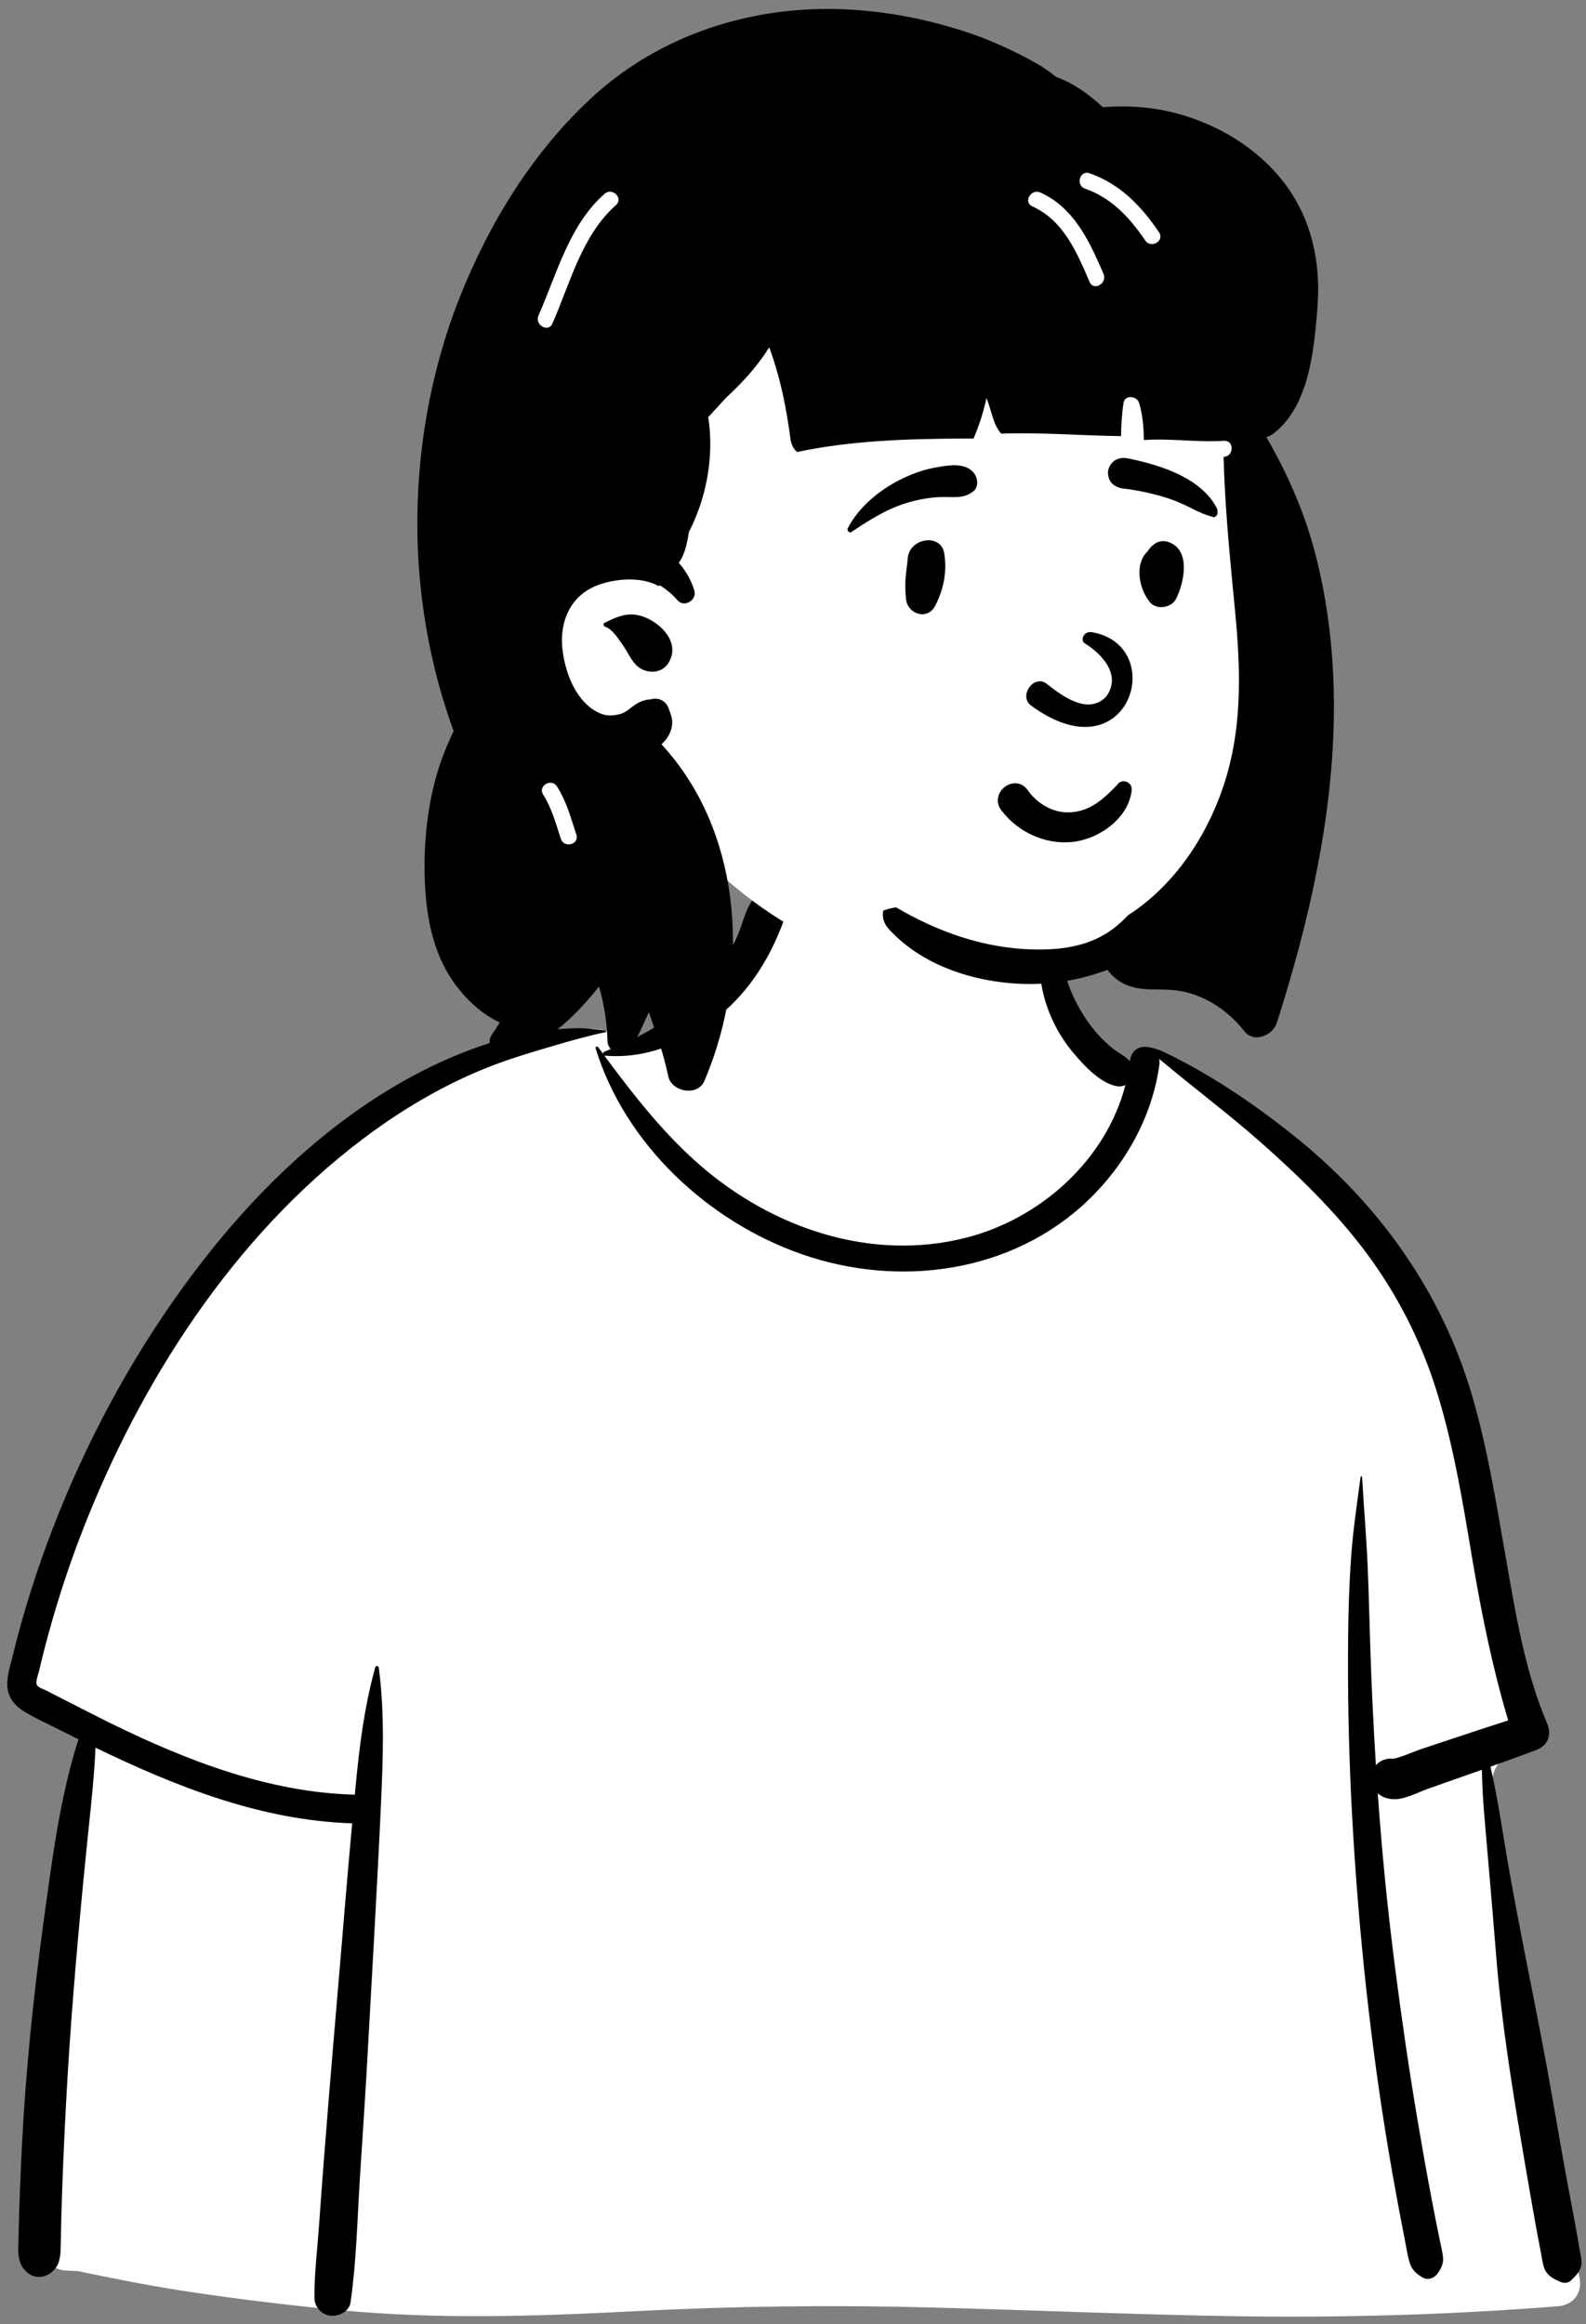 <svg width="142" height="208" viewBox="0 0 142 208" fill="none" xmlns="http://www.w3.org/2000/svg">
<rect x="0" y="0" width="142" height="208" fill="#808080" stroke="none"/>
<path fill-rule="evenodd" clip-rule="evenodd" d="M136.58 179.833C135.854 175.75 135.189 171.655 134.585 167.552C134.295 165.604 134.022 163.653 133.767 161.7C133.591 160.332 133.322 158.768 134.256 157.754C135.57 156.328 136.765 155.106 136.926 153.063C137.076 151.141 136.425 149.045 136.017 147.179C135.161 143.265 134.097 139.401 132.92 135.572C131.725 131.682 130.415 127.83 129.085 123.984C127.842 120.388 126.647 116.76 125.029 113.31C121.956 106.763 116.759 101.915 110.335 98.678C108.738 97.872 105.48 94.999 103.811 94.355C102.276 93.763 102.282 95.491 100.771 94.841C99.564 94.32 98.44 93.626 97.764 92.465C97.03 91.203 95.19 89.438 94.91 87.97C94.316 84.857 94.959 82.208 92.73 79.866C90.752 77.785 88.092 76.36 85.341 75.595C79.287 73.912 71.214 75.088 67.562 80.695C65.817 83.373 65.207 86.609 62.854 88.795C60.798 90.703 61.258 92.007 58.596 92.99C58.445 93.046 54.359 92.172 54.208 92.228C51.296 91.607 48.513 93.346 45.84 94.355C41.857 95.859 38.065 97.817 34.502 100.144C27.318 104.836 21.165 110.928 16.092 117.823C10.978 124.774 7.009 132.565 4.183 140.708C3.497 142.686 2.88 144.688 2.337 146.71C2.032 147.841 1.707 149.014 2.078 150.172C2.381 151.12 3.055 151.826 3.847 152.395C4.92 153.165 7.073 153.666 7.031 155.216C6.999 156.395 6.597 157.635 6.402 158.8C6.169 160.187 5.977 161.582 5.786 162.975C4.915 169.316 4.237 175.694 3.937 182.089C3.642 188.386 3.397 194.812 3.835 201.106C3.864 201.521 3.988 201.902 4.188 202.225C4.001 202.296 3.987 202.643 4.22 202.692L4.709 202.796C5.047 203.051 5.47 203.208 5.956 203.223C6.286 203.233 6.614 203.248 6.944 203.265C10.417 203.988 13.89 204.673 17.409 205.19C21.686 205.816 25.978 206.336 30.281 206.749C39.123 207.606 47.897 207.322 56.751 206.861C65.585 206.402 74.434 206.288 83.277 206.52C92.134 206.75 100.989 207.135 109.849 207.292C119.747 207.467 129.63 207.198 139.499 206.413C140.853 206.306 141.69 205.233 141.423 203.893C139.824 195.867 138.012 187.894 136.58 179.833Z" fill="white"/>
<path fill-rule="evenodd" clip-rule="evenodd" d="M51.447 92.031C52.361 91.991 53.295 92.139 54.208 92.229C54.288 92.236 54.318 92.359 54.228 92.377C52.594 92.718 50.977 93.183 49.372 93.655L48.685 93.858C46.876 94.392 45.118 94.943 43.366 95.654C39.874 97.073 36.557 98.988 33.505 101.187C21.751 109.659 13.243 122.484 7.875 135.762C6.061 140.247 4.596 144.865 3.492 149.575C3.428 149.845 3.151 150.536 3.303 150.812C3.438 151.057 3.961 151.208 4.204 151.334L5.025 151.758C6.626 152.581 9.293 153.933 9.561 154.065L9.978 154.27C16.801 157.604 24.09 160.431 31.769 160.626L31.828 159.973C32.171 156.36 32.621 152.728 33.6 149.226C33.653 149.037 33.893 149.101 33.915 149.268C34.461 153.414 34.287 157.592 34.096 161.757C33.759 169.134 33.311 176.507 32.912 183.88C32.713 187.569 32.455 191.255 32.222 194.942C31.989 198.636 31.914 202.419 31.382 206.083C31.263 206.899 30.304 207.343 29.577 207.258C28.773 207.162 28.154 206.456 28.151 205.647C28.141 203.513 28.41 201.353 28.56 199.224C28.701 197.201 28.854 195.18 29.01 193.158C29.581 185.78 30.237 178.41 30.845 171.035C31.061 168.419 31.293 165.806 31.532 163.192C23.399 162.931 15.801 159.928 8.552 156.419C8.447 158.794 8.194 161.165 7.948 163.529C7.264 170.127 6.66 176.724 6.208 183.344C5.987 186.687 5.807 190.034 5.669 193.382C5.574 195.576 5.503 197.77 5.455 199.966L5.429 201.223C5.41 202.019 5.329 202.757 4.656 203.337C3.974 203.926 3.051 203.958 2.375 203.337C1.47 202.506 1.63 201.375 1.657 200.26C1.723 197.437 1.83 194.615 1.976 191.796C2.316 185.224 2.994 178.678 3.88 172.159L4.227 169.642C4.872 164.964 5.581 160.178 7.026 155.672C6.464 155.393 5.904 155.113 5.344 154.83C4.354 154.33 3.329 153.861 2.365 153.309C1.601 152.871 0.943 152.27 0.73 151.384C0.492 150.396 0.855 149.317 1.096 148.353L1.117 148.268C1.353 147.298 1.608 146.332 1.876 145.371C2.969 141.472 4.309 137.647 5.888 133.917C9.042 126.449 13.114 119.354 18.089 112.939C22.566 107.164 27.855 101.927 34.054 98C37.085 96.08 40.315 94.503 43.73 93.389C45.327 92.868 47.064 92.415 48.736 92.229C49.637 92.132 50.541 92.066 51.447 92.031ZM67.664 80.197C68.752 79.033 70.913 80.237 70.39 81.779C69.162 85.406 67.206 88.715 64.153 91.098C61.283 93.338 57.861 94.794 54.175 94.483C54.149 94.481 54.124 94.474 54.101 94.463L54.418 94.892C56.911 98.254 59.542 101.569 62.712 104.318C69.172 109.916 77.967 112.936 86.46 110.788C93.141 109.098 99.028 103.831 100.759 97.119C100.487 97.239 100.183 97.266 99.893 97.198C98.508 96.898 97.136 95.446 96.243 94.405C95.284 93.299 94.515 92.043 93.968 90.687C92.956 88.171 92.631 84.932 94.014 82.495C94.185 82.195 94.578 82.363 94.612 82.656L94.663 83.114C94.93 85.398 95.262 87.607 96.343 89.69C96.871 90.709 97.505 91.703 98.277 92.556C98.69 93.013 99.138 93.449 99.62 93.832C100.092 94.205 100.661 94.475 101.084 94.903L101.161 94.985L101.163 94.97C101.27 94.066 101.906 93.667 102.529 93.693C103.131 93.716 103.839 93.981 104.112 94.108L104.139 94.12C108.341 96.13 112.212 98.751 115.854 101.659C123.387 107.674 129.031 115.535 131.766 124.792C133.108 129.337 133.878 134.018 134.691 138.678L135.191 141.533C135.95 145.836 136.798 150.222 138.511 154.224C138.954 155.259 138.612 156.23 137.526 156.637C136.17 157.144 134.809 157.639 133.444 158.123C134.114 160.987 134.522 163.95 135.023 166.827C136.09 172.945 137.397 179.023 138.518 185.131C139.09 188.255 139.607 191.389 140.18 194.513C140.455 196.017 140.743 197.519 141.022 199.023C141.173 199.833 141.309 200.647 141.453 201.459L141.478 201.594C141.561 202.022 141.664 202.465 141.546 202.893C141.411 203.382 141.028 203.728 140.687 204.078C140.405 204.367 139.999 204.368 139.654 204.211L139.541 204.159C138.925 203.872 138.443 203.586 138.225 202.893C138.087 202.455 138.036 201.961 137.946 201.51C137.773 200.645 137.609 199.778 137.454 198.909C137.143 197.17 136.84 195.43 136.544 193.688L136.268 192.058C135.319 186.437 134.419 180.784 133.963 175.104C133.761 172.585 133.547 170.067 133.331 167.549L133.169 165.66C132.964 163.27 132.713 160.82 132.677 158.397L131.862 158.685L127.883 160.087C126.896 160.435 125.64 161.148 124.578 161.018C124.058 160.954 123.662 160.791 123.356 160.495C123.716 165.648 124.224 170.789 124.88 175.914C125.481 180.572 126.148 185.224 126.935 189.854C127.325 192.147 127.726 194.438 128.162 196.722C128.379 197.865 128.604 199.006 128.836 200.146C128.951 200.714 129.088 201.283 129.178 201.857C129.281 202.513 129.1 202.917 128.732 203.458C128.429 203.901 127.824 204.129 127.335 203.823C126.685 203.417 126.347 203.065 126.156 202.325C125.983 201.654 125.877 200.953 125.743 200.273C125.495 199.018 125.256 197.761 125.024 196.503C124.539 193.871 124.097 191.232 123.697 188.586C122.294 179.264 121.404 169.863 120.954 160.446C120.74 155.801 120.656 151.151 120.703 146.501C120.723 144.117 120.802 141.727 120.97 139.35C121.142 136.942 121.499 134.584 121.816 132.2C121.827 132.116 121.947 132.111 121.952 132.2C122.103 134.872 122.338 137.542 122.454 140.221C122.564 142.778 122.613 145.338 122.701 147.897C122.816 151.259 122.977 154.623 123.188 157.984C123.571 157.567 124.15 157.325 124.728 157.419C125.566 157.244 126.468 156.806 127.266 156.54L130.279 155.537C131.86 155.008 133.445 154.489 135.034 153.979C133.613 149.216 132.64 144.381 131.809 139.477L131.439 137.271C130.705 132.929 129.914 128.585 128.586 124.38C127.202 119.976 125.086 115.834 122.326 112.128C119.593 108.46 116.267 105.231 112.844 102.21C109.913 99.624 106.777 97.289 103.788 94.774C103.818 94.94 103.825 95.124 103.798 95.326C103.162 99.963 100.736 104.281 97.353 107.493C90.558 113.946 80.501 115.285 71.804 112.259C63.392 109.332 55.955 102.4 53.327 93.822C53.281 93.676 53.479 93.617 53.558 93.725C53.703 93.924 53.85 94.123 53.997 94.323C53.992 94.279 54.002 94.235 54.026 94.198C54.049 94.161 54.085 94.134 54.126 94.12C57.192 92.939 60.203 91.266 62.501 88.899C63.627 87.742 64.592 86.44 65.37 85.027C65.74 84.352 66.072 83.653 66.337 82.93L66.404 82.743C66.725 81.837 66.994 80.914 67.664 80.197Z" fill="black"/>
<path fill-rule="evenodd" clip-rule="evenodd" d="M83.902 5.281C94.121 5.281 106.919 16.901 110.665 21.845C113.814 26.002 113.368 47.417 113.368 60.121C113.368 62.777 112.164 67.806 111.726 70.347C110.124 79.66 103.14 87.47 89.319 87.47C78.065 87.47 69.404 83.918 61.03 74.83C59.119 72.757 49.788 80.179 47.88 77.506C42.895 77.506 38.727 31.084 48.514 17.161C58.3 3.237 73.683 5.281 83.902 5.281Z" fill="white"/>
<path fill-rule="evenodd" clip-rule="evenodd" d="M53.188 8.551C59.094 3.196 66.96 0.62 74.896 0.811C79.007 0.91 83.103 1.69 86.985 3.026C88.927 3.697 90.807 4.573 92.605 5.564C93.253 5.919 93.851 6.336 94.426 6.779L94.569 6.89H94.571C96.113 7.443 97.49 8.435 98.739 9.595C101.242 9.397 103.766 9.621 106.186 10.391C109.555 11.463 112.673 13.428 114.863 16.216C117.415 19.464 118.263 23.403 117.961 27.47L117.905 28.16C117.606 31.753 117.07 36.373 114.111 38.733C113.894 38.909 113.647 39.044 113.381 39.132C115.287 42.386 116.851 45.999 117.786 49.648C121.359 63.584 118.612 78.118 114.317 91.55C113.964 92.657 112.285 93.392 111.43 92.311C109.904 90.377 107.687 88.902 105.192 88.626C103.654 88.456 102.122 88.765 100.668 88.069C100.067 87.774 99.546 87.339 99.151 86.8C96.689 87.733 94.062 88.16 91.43 88.058C87.127 87.882 82.527 86.397 79.567 83.139C79.092 82.616 78.971 82.029 79.081 81.499C79.452 81.367 79.836 81.269 80.225 81.207C83.98 83.413 88.118 84.887 92.565 84.979C95.135 85.033 97.642 84.675 99.725 83.076C100.177 82.729 100.591 82.346 100.974 81.934C105.33 79.141 108.402 74.396 109.862 69.314C111.223 64.574 111.056 59.639 110.588 54.778L110.341 52.213C109.981 48.447 109.648 44.67 109.554 40.89L109.582 40.888C110.502 40.829 110.509 39.394 109.582 39.453C107.185 39.608 104.806 39.215 102.416 39.387C102.397 38.261 102.315 37.139 101.983 36.054C101.793 35.433 100.71 35.31 100.595 36.054C100.442 37.047 100.385 38.036 100.368 39.034C96.792 38.986 93.22 38.686 89.643 38.81C88.983 38.109 88.773 36.864 88.465 36C88.419 35.872 88.374 35.747 88.327 35.619C88.055 36.863 87.666 38.078 87.166 39.249L86.289 39.251C81.312 39.275 76.234 39.423 71.374 40.453C71.036 40.195 70.835 39.744 70.78 39.334C70.428 36.669 69.925 34.075 69.033 31.536L68.906 31.178C68.894 31.146 68.883 31.114 68.873 31.083C68.216 32.14 67.431 33.126 66.576 34.043C66.071 34.582 65.546 35.103 65.002 35.603C64.476 36.186 63.931 36.761 63.403 37.346C63.424 37.452 63.442 37.56 63.457 37.67C63.618 38.884 63.635 40.114 63.516 41.332C63.304 43.525 62.68 45.657 61.677 47.62L61.645 47.817C61.493 48.737 61.277 49.688 60.771 50.38C61.414 51.096 61.891 51.943 62.17 52.862C62.421 53.695 61.265 54.416 60.666 53.734C60.208 53.209 59.673 52.755 59.08 52.388C59.043 52.438 58.977 52.462 58.903 52.421C57.285 51.525 54.537 51.796 52.92 52.64C50.91 53.687 50.126 55.838 50.348 58.017C50.563 60.1 51.477 62.535 53.25 63.601C54.063 64.091 54.696 64.133 55.561 63.898C55.837 63.823 56.179 63.594 56.326 63.48L56.471 63.364C57.037 62.918 57.565 62.613 58.233 62.601C58.917 62.389 59.604 62.683 59.865 63.398L59.882 63.444C60.004 63.808 60.227 64.265 60.179 64.822C60.129 65.417 59.854 65.959 59.446 66.395C59.375 66.471 59.301 66.545 59.223 66.615C66.259 74.209 67.163 86.041 63.555 95.527C63.398 95.944 63.231 96.354 63.056 96.762C62.453 98.157 60.132 97.724 59.836 96.342C59.584 95.165 59.263 94.003 58.875 92.863L58.778 92.587C58.565 91.977 58.364 91.362 58.149 90.752L58.127 90.682L58.1 90.587L57.735 91.382L56.624 93.78C56.104 94.9 54.453 94.291 54.392 93.212L54.391 93.176C54.349 91.525 54.093 89.885 53.629 88.3L53.484 88.48C51.319 91.149 48.777 93.65 45.289 94.266C44.415 94.42 43.425 93.509 44.026 92.628C44.275 92.264 44.514 91.891 44.742 91.512C44.553 91.426 44.368 91.331 44.188 91.229C42.866 90.489 41.764 89.434 40.854 88.237C38.923 85.701 38.232 82.508 38.062 79.382C37.882 76.08 38.174 72.598 39.079 69.412C39.471 68.034 40.002 66.712 40.616 65.43C40.573 65.315 40.531 65.201 40.49 65.085C39.832 63.242 39.279 61.364 38.832 59.459C37.922 55.605 37.432 51.663 37.373 47.704C37.265 40.631 38.489 33.445 41.068 26.849C43.731 20.047 47.737 13.494 53.189 8.551H53.188ZM49.872 70.393C49.383 69.626 48.159 70.318 48.613 71.09L48.63 71.118C49.405 72.336 49.769 73.721 50.216 75.079C50.502 75.953 51.894 75.579 51.604 74.697L51.507 74.402C51.064 73.025 50.659 71.626 49.872 70.393ZM54.132 55.741L54.456 55.584C55.482 55.097 56.38 54.765 57.59 55.19C59.212 55.759 60.949 57.569 59.853 59.325C59.45 59.973 58.733 60.231 57.995 60.078C56.752 59.822 56.431 58.705 55.799 57.788L55.69 57.633C55.305 57.079 54.819 56.312 54.178 56.094C54.033 56.044 53.971 55.818 54.132 55.741ZM55.046 18.455L55.15 18.36C55.847 17.747 54.825 16.735 54.132 17.345C50.961 20.138 49.859 24.51 48.215 28.235C47.846 29.074 49.086 29.805 49.458 28.961C51.027 25.404 52.068 21.152 55.046 18.454L55.046 18.455ZM93.152 17.233C92.324 16.86 91.599 18.062 92.396 18.457L92.426 18.472C95.226 19.733 96.417 22.588 97.558 25.24C97.922 26.087 99.162 25.357 98.802 24.517L98.596 24.041C97.406 21.308 96.017 18.524 93.152 17.233ZM97.542 15.506C96.664 15.203 96.287 16.588 97.159 16.891C99.532 17.715 101.161 19.49 102.534 21.521C103.048 22.282 104.295 21.564 103.776 20.797C102.181 18.439 100.288 16.461 97.542 15.506Z" fill="black"/>
<path fill-rule="evenodd" clip-rule="evenodd" d="M92.722 74.874C91.501 74.378 90.438 73.562 89.644 72.514C89.522 72.36 89.433 72.183 89.384 71.993C89.334 71.804 89.325 71.606 89.356 71.413C89.42 71.017 89.655 70.659 89.976 70.417C90.297 70.176 90.699 70.058 91.087 70.118C91.426 70.17 91.761 70.355 92.028 70.737L92.083 70.814C92.546 71.445 93.156 71.955 93.86 72.3C94.542 72.634 95.305 72.767 96.06 72.685C97.54 72.519 98.56 71.721 99.644 70.637C99.779 70.501 99.913 70.36 100.048 70.216C100.127 70.095 100.246 70.004 100.384 69.959C100.534 69.912 100.695 69.914 100.843 69.965C100.992 70.015 101.12 70.112 101.21 70.241C101.293 70.362 101.34 70.513 101.325 70.686C101.225 71.808 100.637 72.81 99.8 73.597C98.871 74.471 97.639 75.075 96.48 75.288C95.203 75.521 93.901 75.354 92.722 74.874ZM97.083 57.553C98.441 58.377 100.512 60.297 99.05 62.338C97.329 64.137 94.852 62.074 93.631 61.14C92.499 60.417 91.226 62.278 92.277 63.122C101.1 69.633 104.68 57.768 97.77 56.585C97.009 56.454 96.727 57.298 97.083 57.553ZM81.272 49.979C81.422 48.121 84.261 47.699 84.543 49.538C84.796 51.184 84.498 52.698 83.754 54.181C83.043 55.596 81.256 54.936 81.121 53.646C80.939 51.917 81.179 51.135 81.272 49.979ZM102.88 49.157C103.276 48.64 103.847 48.288 104.531 48.486C106.67 49.11 106.04 52.137 105.289 53.61C104.881 54.41 103.561 54.613 102.965 53.908C101.994 52.76 101.528 50.465 102.764 49.333C102.797 49.276 102.834 49.216 102.88 49.157ZM83.724 41.85L84.062 41.791C85.107 41.611 86.406 41.438 87.146 42.275C87.539 42.72 87.673 43.545 87.146 43.971C86.219 44.718 85.193 44.429 84.083 44.492C83.176 44.544 82.278 44.696 81.405 44.947C79.47 45.498 77.893 46.504 76.24 47.609C76.024 47.754 75.803 47.478 75.906 47.276C76.86 45.413 78.708 43.883 80.56 42.95C81.549 42.452 82.63 42.04 83.724 41.85ZM100.93 41.016L101.189 41.069C104.003 41.654 107.659 42.826 108.992 45.582C109.043 45.971 108.989 46.054 108.946 46.109L108.931 46.127C108.895 46.174 108.866 46.238 108.697 46.291C108.649 46.28 108.601 46.268 108.554 46.256C107.943 46.096 107.46 45.876 106.992 45.648L106.485 45.399C105.896 45.111 105.302 44.834 104.673 44.629C103.331 44.191 101.949 43.887 100.546 43.721C100.247 43.692 99.962 43.583 99.718 43.407C99.487 43.234 99.323 42.986 99.255 42.705C99.156 42.309 99.185 42.009 99.398 41.651C99.558 41.383 99.788 41.197 100.051 41.09C100.331 40.98 100.636 40.955 100.93 41.016Z" fill="black"/>
</svg>
